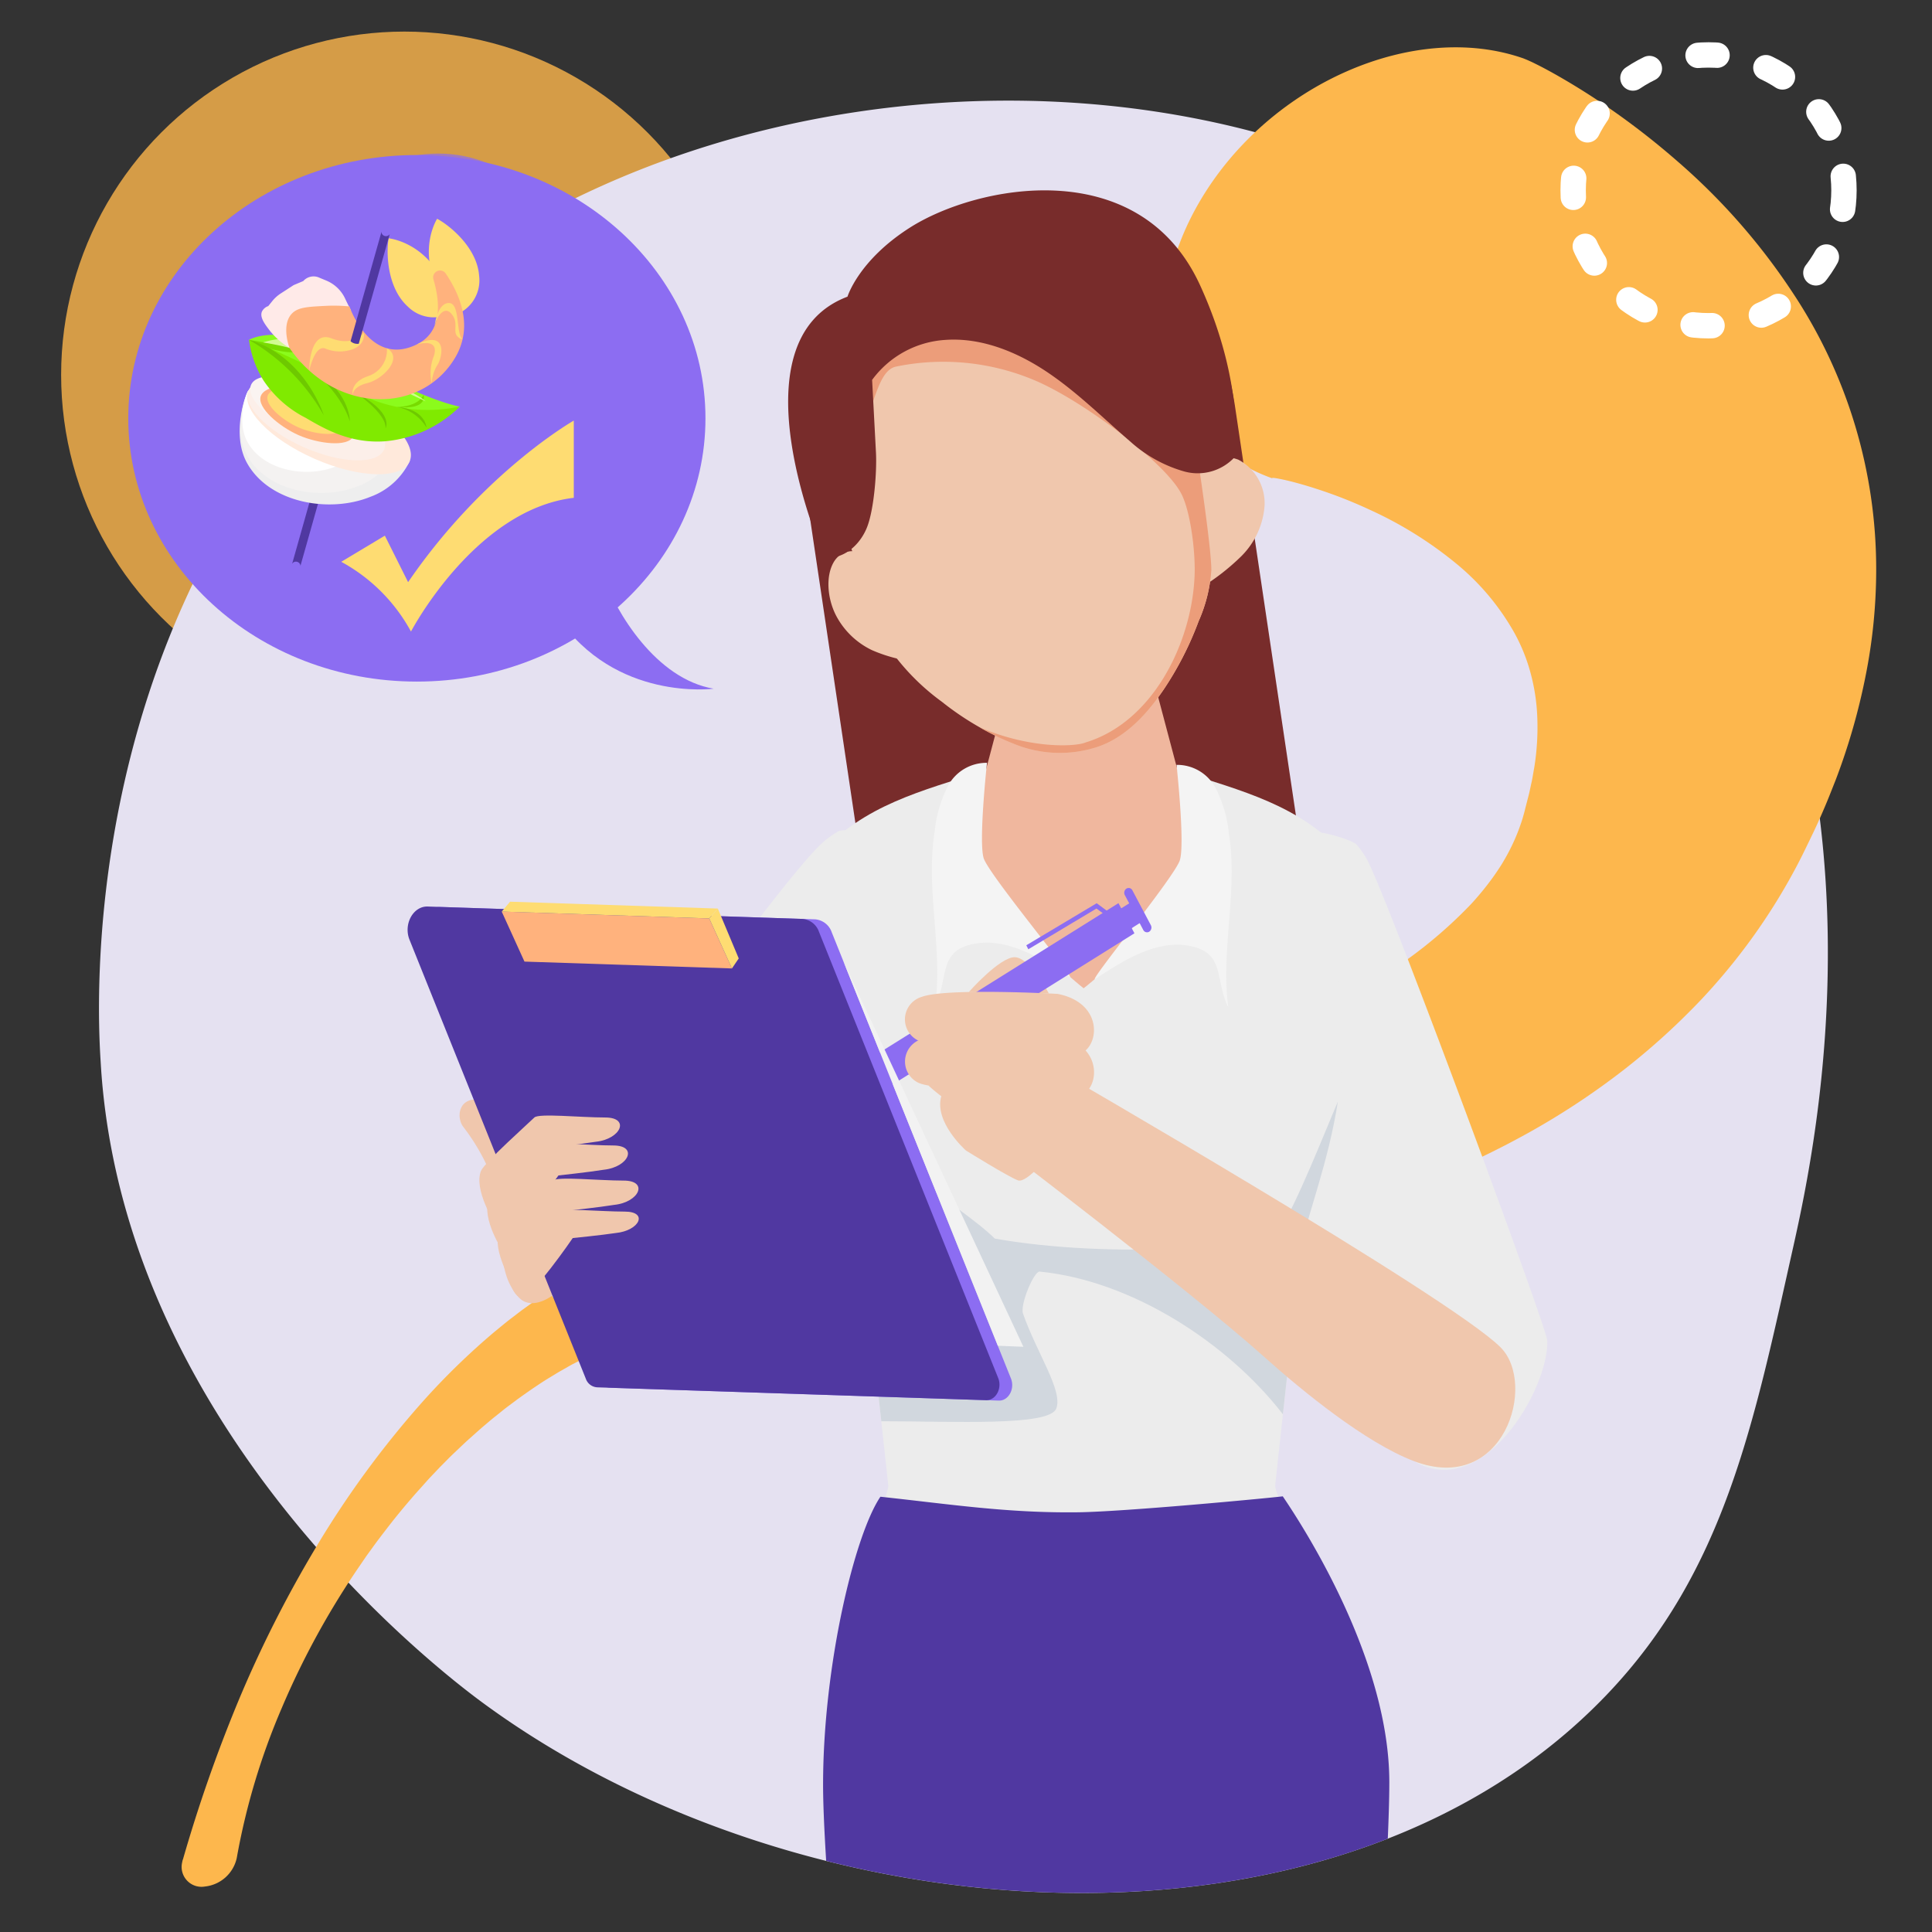 <svg xmlns="http://www.w3.org/2000/svg" xmlns:xlink="http://www.w3.org/1999/xlink" width="241" height="241" viewBox="0 0 241 241">
  <rect x="0" y="0" width="241" height="241" fill="#333333" stroke="none"/>
  <defs>
    <clipPath id="clip-path">
      <path id="Trazado_188103" data-name="Trazado 188103" d="M209.318,50.214A85.4,85.4,0,0,1,220.5,65.682c23.54,39.834,14.444,83.87,11.4,97.476-4.917,21.951-8.509,40.5-23.255,55.958-33.5,35.119-100.142,30.572-140.312,1-4.763-3.506-43.642-32.98-47.44-77.65-.092-1.093-.137-1.907-.181-2.619-.421-6.9-2.381-49.657,27.325-83.213A102.788,102.788,0,0,1,71.358,37.179C113.183,11.742,176.212,14.276,209.318,50.214Z" transform="translate(-8.178 -8.09)" fill="#e5e1f1"/>
    </clipPath>
    <clipPath id="clip-path-2">
      <rect id="Rectángulo_47149" data-name="Rectángulo 47149" width="142.165" height="297.534" fill="none"/>
    </clipPath>
    <clipPath id="clip-path-3">
      <rect id="Rectángulo_47150" data-name="Rectángulo 47150" width="73.021" height="66.662" transform="translate(0 0)" fill="none"/>
    </clipPath>
  </defs>
  <g id="Grupo_161173" data-name="Grupo 161173" transform="translate(-1074.155 -7889)">
    <g id="Grupo_155467" data-name="Grupo 155467" transform="translate(1074.155 7889.334)">
      <rect id="Rectángulo_43932" data-name="Rectángulo 43932" width="241" height="241" transform="translate(0 -0.334)" fill="none"/>
      <g id="Grupo_132821" data-name="Grupo 132821" transform="translate(7.625 3.606)">
        <circle id="Elipse_5243" data-name="Elipse 5243" cx="42.82" cy="42.82" r="42.82" fill="#fdb74d" opacity="0.8" style="isolation: isolate"/>
        <g id="Elipse_5250" data-name="Elipse 5250" transform="translate(14.749 51.86)">
          <circle id="Elipse_5364" data-name="Elipse 5364" cx="3.33" cy="3.33" r="3.33" fill="none"/>
          <circle id="Elipse_5365" data-name="Elipse 5365" cx="2.617" cy="2.617" r="2.617" transform="translate(0.714 0.714)" fill="none" stroke="#8c6df2" stroke-width="2.372"/>
        </g>
        <circle id="Elipse_5251" data-name="Elipse 5251" cx="2.141" cy="2.141" r="2.141" transform="translate(39.49 40.441)" fill="#8c6df2"/>
      </g>
      <path id="Trazado_188103-2" data-name="Trazado 188103" d="M209.318,50.214A85.4,85.4,0,0,1,220.5,65.682c23.54,39.834,14.444,83.87,11.4,97.476-4.917,21.951-8.509,40.5-23.255,55.958-33.5,35.119-100.142,30.572-140.312,1-4.763-3.506-43.642-32.98-47.44-77.65-.092-1.093-.137-1.907-.181-2.619-.421-6.9-2.381-49.657,27.325-83.213A102.788,102.788,0,0,1,71.358,37.179C113.183,11.742,176.212,14.276,209.318,50.214Z" transform="translate(-8.178 -8.09)" fill="#e5e1f1"/>
      <path id="Trazado_139920" data-name="Trazado 139920" d="M37.808,235.332a3.388,3.388,0,0,0-.087.379,2.48,2.48,0,0,0,2.859,2.966,4.553,4.553,0,0,0,3.958-3.54,85.189,85.189,0,0,1,5.6-18.685,101.082,101.082,0,0,1,9.853-17.943l.733-1.075.767-1.055c.507-.706,1.035-1.4,1.567-2.088q1.584-2.077,3.3-4.055c.562-.665,1.158-1.3,1.733-1.955s1.19-1.271,1.782-1.905c.618-.614,1.214-1.241,1.849-1.838s1.249-1.2,1.9-1.774,1.279-1.156,1.939-1.705c.329-.276.652-.558.984-.826l1-.8c.658-.543,1.351-1.027,2.021-1.541.684-.489,1.367-.977,2.056-1.443s1.381-.924,2.085-1.34c.351-.21.7-.431,1.048-.636l1.054-.6c.177-.1.348-.2.529-.3l.549-.281,1.094-.558c.742-.345,1.472-.706,2.219-1.028a78.947,78.947,0,0,1,18.468-5.4c6.336-1.114,12.8-1.711,19.508-2.32,3.357-.308,6.775-.6,10.293-.978,1.754-.18,3.542-.4,5.346-.638.91-.129,1.815-.247,2.737-.391l2.689-.419c6.882-1.087,13.988-2.3,21.343-4a152.765,152.765,0,0,0,22.907-7.091,108.24,108.24,0,0,0,12.063-5.747,93.694,93.694,0,0,0,12.1-7.991c1.976-1.544,3.917-3.2,5.795-4.951.941-.874,1.859-1.78,2.768-2.7.451-.463.889-.91,1.341-1.4s.908-.986,1.345-1.488a76.125,76.125,0,0,0,9.144-12.821c.635-1.125,1.245-2.256,1.811-3.4.3-.6.519-1.067.771-1.578l.725-1.511c.48-1.01.928-2.04,1.366-3.073s.842-2.084,1.259-3.13A80.119,80.119,0,0,0,247.718,87.7a67.547,67.547,0,0,0,1.328-13.21,62.263,62.263,0,0,0-10.315-34.476,79.485,79.485,0,0,0-14.513-16.575,95.677,95.677,0,0,0-8.624-6.7c-1.519-1.044-3.079-2.05-4.718-3.032-.823-.49-1.66-.978-2.549-1.464-.446-.244-.9-.486-1.39-.736l-.772-.383-.439-.2-.269-.119-.406-.165c-13.6-4.756-31.625,3.124-40.246,17.6s-4.58,30.063,9.024,34.819l-.138-.069c-.032-.019-.012-.017-.012-.017l.011-.007c.007-.011.059,0,.09-.006.094.005.189.016.282.03.209.026.453.075.7.123.494.1,1.022.223,1.55.36,1.066.282,2.159.606,3.241.964a57.116,57.116,0,0,1,6.341,2.512A48.6,48.6,0,0,1,196.716,73.7a30.4,30.4,0,0,1,7.2,8.6,22.28,22.28,0,0,1,2.007,4.966,24.561,24.561,0,0,1,.848,5.561,31.438,31.438,0,0,1-.377,6.266c-.106.557-.188,1.112-.3,1.68-.133.57-.238,1.14-.384,1.72l-.432,1.685c-.1.442-.233.889-.362,1.333a24.666,24.666,0,0,1-2.33,5.225c-.122.214-.253.422-.382.633l-.445.674c-.307.451-.623.9-.964,1.349-.675.894-1.413,1.785-2.222,2.67a57.155,57.155,0,0,1-12.844,10.083q-1.942,1.177-4.014,2.268t-4.247,2.124c-2.895,1.375-5.908,2.673-9,3.9-6.191,2.466-12.686,4.655-19.387,6.811l-2.405.77c-.776.25-1.567.482-2.358.727-1.593.468-3.2.931-4.839,1.374-3.27.891-6.632,1.74-10.054,2.588-6.843,1.709-13.964,3.475-21.221,5.9a104.309,104.309,0,0,0-21.638,9.819c-.872.525-1.727,1.1-2.584,1.645-.848.586-1.685,1.141-2.532,1.753l-1.264.906c-.415.308-.82.626-1.229.938-.824.617-1.6,1.28-2.393,1.925a88.959,88.959,0,0,0-8.6,8.343,119.229,119.229,0,0,0-13.48,18.327,149,149,0,0,0-9.758,19.306,184.081,184.081,0,0,0-6.9,19.737Z" transform="translate(-15.008 -3.686)" fill="#fdb74d"/>
      <circle id="Elipse_5247" data-name="Elipse 5247" cx="16.414" cy="16.414" r="16.414" transform="translate(38.244 18.823)" fill="#8c6df2" opacity="0.7" style="isolation: isolate"/>
      <g id="Elipse_5249" data-name="Elipse 5249" transform="translate(44.609 25.287)">
        <circle id="Elipse_5369" data-name="Elipse 5369" cx="6.185" cy="6.185" r="6.185" fill="none"/>
        <circle id="Elipse_5370" data-name="Elipse 5370" cx="5.471" cy="5.471" r="5.471" transform="translate(0.714 0.714)" fill="none" stroke="#fff" stroke-width="2.372"/>
      </g>
      <g id="Elipse_5245" data-name="Elipse 5245" transform="translate(195.286 5.567)">
        <circle id="Elipse_5371" data-name="Elipse 5371" cx="17.842" cy="17.842" r="17.842" fill="none"/>
        <circle id="Elipse_5372" data-name="Elipse 5372" cx="16.89" cy="16.89" r="16.89" transform="translate(0.952 0.952)" fill="none" stroke="#fff" stroke-linecap="round" stroke-width="3.163" stroke-dasharray="2.372 6.326"/>
      </g>
      <g id="Enmascarar_grupo_136" data-name="Enmascarar grupo 136" clip-path="url(#clip-path)">
        <g id="Grupo_156270" data-name="Grupo 156270" transform="translate(50.845 23.409)">
          <g id="Grupo_156269" data-name="Grupo 156269" clip-path="url(#clip-path-2)">
            <path id="Trazado_206127" data-name="Trazado 206127" d="M50.061,96.714,40.644,33.46A17.682,17.682,0,0,1,55.225,13.241l24.029-5.2C88.72,6.632,93.1,15.725,94.541,25.436l9.417,63.254c1.446,9.712-52.45,17.735-53.9,8.024" transform="translate(8.699 1.698)" fill="#782c2b"/>
            <path id="Trazado_206128" data-name="Trazado 206128" d="M13.853,115.527c2.406-5.592,28.4-41.579,34.442-47.68a10.844,10.844,0,0,1,2.623-2.03c.648-.328,5.242-.118,5.48.546,2.584,7.214-.859,31.8-4.49,38.417-4.067,7.413-22.682,27.868-23.926,27.6-6.62-1.447-17.357-9.345-14.129-16.848" transform="translate(2.852 14.123)" fill="#ececec"/>
            <path id="Trazado_206129" data-name="Trazado 206129" d="M123.772,129.323c-.011-1.535-18.458-51.3-22.039-59.105a10.835,10.835,0,0,0-1.768-2.807c-.493-.53-4.882-1.91-5.333-1.368-4.9,5.887-10.111,30.161-8.973,37.623,1.275,8.36,20.642,40.214,21.758,40.827,8.431,4.632,16.525-9.108,16.355-15.169" transform="translate(18.39 14.178)" fill="#ececec"/>
            <path id="Trazado_206130" data-name="Trazado 206130" d="M90.375,69.135c0,6.448-11.962,31.986-18.317,31.986S54.31,75.584,54.31,69.135s8.073-5.306,18.033-5.306,18.032-1.142,18.032,5.306" transform="translate(11.681 13.712)" fill="#f0b79e"/>
            <path id="Trazado_206131" data-name="Trazado 206131" d="M71.813,85.1h0c-6.728,0-14.74-5.04-14.74-12.233l5.64-21.253c0-7.141,18.2-7.141,18.2,0l5.64,21.253c0,7.193-8.012,12.233-14.74,12.233" transform="translate(12.275 9.949)" fill="#f0b79e"/>
            <path id="Trazado_206132" data-name="Trazado 206132" d="M50.914,148.755c.23,1.21-8.143,20.136.193,20.136s55.667-2.354,55.667-2.354c.311-1.21-7.821-16.574-7.592-17.784,0,0,2.8-26.343,3.54-30.8.784-4.739,6.82-18.189,4.272-31.349,0,0,1.611-11.372.861-16.56-5.8-6.264-12.668-7.865-20.728-10.493l1.112,10.811c-1.618,7.58-12.954,16.366-12.954,16.366S63.694,77.587,61.96,69.909l1.01-10.355c-8.06,2.627-14.927,4.228-20.728,10.492-.75,5.188.861,16.56.861,16.56-2.592,10.973,3.489,26.612,4.272,31.349.739,4.456,3.54,30.8,3.54,30.8" transform="translate(9.043 12.809)" fill="#ececec"/>
            <path id="Trazado_206133" data-name="Trazado 206133" d="M99.682,110.895c-1.484,2.225-20.9,3.719-35.55,1.124-4.079-4.078-18.886-12.752-20.554-18.314-.557-2.04-.557-4.265-1.112-6.3-.026-.09-.05-.179-.075-.267.111,9.919,4.27,21.026,4.909,24.889.471,2.849,1.786,14.642,2.673,22.778,9.186,0,20.961.643,21.823-1.582s-2.39-6.842-4.152-11.857c-.372-1.112,1.333-5.232,2.074-5.232,11.626,1.148,23.57,9.021,30.349,17.8.885-8.084,2.124-19.156,2.578-21.9.495-2.987,3.077-9.438,4.28-17.1-1.462,3.394-5.2,12.9-7.243,15.969" transform="translate(9.118 18.741)" fill="#d1d7de"/>
            <path id="Trazado_206134" data-name="Trazado 206134" d="M70.654,85.673c3.821-2.538,8.261-5.278,12.628-3.872,3.406,1.095,2.346,4.366,3.919,7.414-.959-7.205,1.225-14.41.081-21.614a16,16,0,0,0-1.661-5.717,5.435,5.435,0,0,0-4.876-2.9s1.066,9.794.414,11.892-11.83,15.679-10.506,14.8" transform="translate(15.173 12.682)" fill="#f4f4f4"/>
            <path id="Trazado_206135" data-name="Trazado 206135" d="M70.956,85.456c-3.821-2.538-8.428-5.271-12.795-3.866-3.406,1.1-2.346,4.367-3.919,7.416.959-7.205-1.224-14.41-.08-21.614a15.972,15.972,0,0,1,1.66-5.717,5.435,5.435,0,0,1,4.877-2.9s-1.067,9.794-.416,11.892,12,15.672,10.672,14.792" transform="translate(11.576 12.637)" fill="#f4f4f4"/>
            <path id="Trazado_206136" data-name="Trazado 206136" d="M54.052,50.843a19,19,0,0,1-5.419-1.453,9.848,9.848,0,0,1-4.508-4.374c-1.04-2.061-1.283-4.769-.3-6.537s3.114-1.849,4.741-.55c.783.625,6.612,13.1,5.491,12.915" transform="translate(9.292 7.967)" fill="#f0c7ad"/>
            <path id="Trazado_206137" data-name="Trazado 206137" d="M81.172,44.011a28.2,28.2,0,0,0,5.589-4.253,9.912,9.912,0,0,0,2.9-6.255,6.131,6.131,0,0,0-3.265-5.786,4.783,4.783,0,0,0-5.9,2.156c-.577.971-.543,14.916.679,14.139" transform="translate(17.235 5.884)" fill="#f0c7ad"/>
            <path id="Trazado_206138" data-name="Trazado 206138" d="M58,7.011C58.372,6.9,61.919,6,62.3,5.92,73.874,3.564,85.156,2.747,88.04,21.093c0,0,3.44,21.029,3.454,25.265a18.835,18.835,0,0,1-1.587,6.38,40.728,40.728,0,0,1-4.411,8.6c-2.227,3.265-5.1,6.323-9,7.315a15.046,15.046,0,0,1-9.806-.688,36.1,36.1,0,0,1-8.831-5.193,28.345,28.345,0,0,1-5.689-5.5,7.32,7.32,0,0,1-.507-.785c-2.011-3.729-9.033-23.847-9.033-23.847C36.406,15.142,46.707,10.472,58,7.011" transform="translate(8.765 1.008)" fill="#f0c7ad"/>
            <path id="Trazado_206139" data-name="Trazado 206139" d="M75.764,67.877c8.265-2.471,13.127-12.069,13.616-20.345.207-2.831-.391-8.108-1.555-10.543-1.874-3.92-12.182-11.611-18.141-14.2a29.237,29.237,0,0,0-17.456-1.825c-3.717.659-2.547,11.823-9.585,11.7l-.01-.029C36.405,15.141,46.707,10.472,58,7.011,58.372,6.9,61.919,6,62.3,5.919,73.874,3.564,85.156,2.746,88.04,21.093c0,0,3.441,21.029,3.454,25.265a18.828,18.828,0,0,1-1.587,6.379,40.65,40.65,0,0,1-4.411,8.6c-2.227,3.264-5.1,6.323-9,7.315a15.046,15.046,0,0,1-9.806-.688,30.816,30.816,0,0,1-4.086-1.982c6.484,2.755,11.984,2.38,13.158,1.9" transform="translate(8.765 1.008)" fill="#ec9d7a"/>
            <path id="Trazado_206140" data-name="Trazado 206140" d="M94.787,33.256a6.282,6.282,0,0,1-6.388,1.79,16.944,16.944,0,0,1-6.605-3.668c-3.43-2.953-6.651-6.18-10.407-8.7s-8.193-4.338-12.709-4.021a12.27,12.27,0,0,0-9.137,4.988q.241,4.537.48,9.071c.125,2.378-.239,7.12-1.122,9.332s-2.93,4.017-5.3,3.764c0,0-11.9-26.965,2.87-32.548,0,0,1.355-4.5,7.743-8.586C62.6-.691,82.893-4.7,90.466,11.87c5.688,12.451,4.321,21.385,4.321,21.385" transform="translate(8.403 0)" fill="#782c2b"/>
            <path id="Trazado_206141" data-name="Trazado 206141" d="M74.408,136.065c5.82-.069,23.466-1.738,25.587-1.989,3.177,4.679,13.291,20.743,13.291,35.666,0,17.7-6.67,95.235-6.67,95.235a298.808,298.808,0,0,1-31.983,3.609c-15.421.714-23.412-2.277-23.412-2.277s-8.568-78.543-8.568-96.247c0-14.874,3.939-31.2,7.152-35.937,8.761.939,15.779,2.045,24.6,1.94" transform="translate(9.174 28.837)" fill="#5038a1"/>
            <path id="Trazado_206142" data-name="Trazado 206142" d="M67.6,83.249s-2.351-4.427-4.21-4.521-5.773,4.341-5.773,4.341Z" transform="translate(12.392 16.933)" fill="#f0c7ad"/>
            <path id="Trazado_206143" data-name="Trazado 206143" d="M45.186,94.638l-2.533,3.755,4.52.006,34.318-21.46L79.5,73.178Z" transform="translate(9.174 15.739)" fill="#8c6df2"/>
            <path id="Trazado_206144" data-name="Trazado 206144" d="M44.383,94.165s.067-1.2-.8-1.324l-1.122,1.434Z" transform="translate(9.133 19.969)" fill="#b3b3b3"/>
            <path id="Trazado_206145" data-name="Trazado 206145" d="M56.191,86.877l1.3,2.467L80.008,75.266,78.7,72.8Z" transform="translate(12.086 15.658)" fill="#8c6df2"/>
            <path id="Trazado_206146" data-name="Trazado 206146" d="M76.688,77.071h0a.625.625,0,0,0,.2-.81l-2.3-4.345a.524.524,0,0,0-.746-.216.625.625,0,0,0-.2.81l2.3,4.345a.524.524,0,0,0,.747.216" transform="translate(15.825 15.404)" fill="#8c6df2"/>
            <path id="Trazado_206147" data-name="Trazado 206147" d="M63.767,78.926l8.5-5.08,1.5,1.1.29-.462-1.764-1.3-8.778,5.244Z" transform="translate(13.662 15.743)" fill="#8c6df2"/>
            <path id="Trazado_206148" data-name="Trazado 206148" d="M68.3,100.428s-2.808,3.557-3.913,3.177-6.5-3.727-6.5-3.727-4-3.527-3.078-6.767S68.3,100.428,68.3,100.428" transform="translate(11.76 19.894)" fill="#f0c7ad"/>
            <path id="Trazado_206149" data-name="Trazado 206149" d="M70.07,82.536s-13.811-.766-16.9.368a2.93,2.93,0,0,0-.417,5.472c2,.937,16.4,1.751,19.428,1.756s4.2-6.389-2.115-7.6" transform="translate(10.982 17.698)" fill="#f0c7ad"/>
            <path id="Trazado_206150" data-name="Trazado 206150" d="M70.075,86.867l-.43-.022c-2.358-.118-13.7-.625-16.466.39a2.93,2.93,0,0,0-.417,5.472c2,.937,16.4,1.751,19.428,1.756s4.2-6.389-2.115-7.6" transform="translate(10.983 18.629)" fill="#f0c7ad"/>
            <path id="Trazado_206151" data-name="Trazado 206151" d="M72.213,93.255a5.262,5.262,0,0,1,.678,4.961c-.959,3.122-5.089,2.784-8.1,1.162-8.1-4.365-11.317-7.475-11.317-7.475Z" transform="translate(11.501 19.767)" fill="#f0c7ad"/>
            <path id="Trazado_206152" data-name="Trazado 206152" d="M12.7,118c-3.362-3.759-1.3-9.1-2.719-13.252A25.83,25.83,0,0,0,5.838,96.8c-1.348-1.667-.2-6,6.153-1.451,1.722,1.233,4.028,8.666,5.538,9.457,8.97,4.7-1.351,17.078-4.829,13.19" transform="translate(1.148 20.075)" fill="#f0c7ad"/>
            <path id="Trazado_206153" data-name="Trazado 206153" d="M24.926,133.541l48.54,1.605c1.208.039,2.033-1.467,1.514-2.761L52.622,76.719a2.389,2.389,0,0,0-2.079-1.606L3.816,73.568C2,73.507.766,75.766,1.545,77.707l21.994,54.764a1.594,1.594,0,0,0,1.386,1.07" transform="translate(0.281 15.823)" fill="#8c6df2"/>
            <path id="Trazado_206154" data-name="Trazado 206154" d="M23.618,133.5l48.54,1.605c1.208.039,2.033-1.467,1.514-2.761L51.314,76.675a2.389,2.389,0,0,0-2.079-1.606L2.508,73.524C.7,73.463-.542,75.722.237,77.663l21.994,54.764a1.594,1.594,0,0,0,1.386,1.07" transform="translate(0 15.814)" fill="#5038a1"/>
            <path id="Trazado_206155" data-name="Trazado 206155" d="M44.748,79.17l22.439,48.058L64,127.1Z" transform="translate(9.625 17.028)" fill="#f2f2f2"/>
            <path id="Trazado_206156" data-name="Trazado 206156" d="M12.5,80.282l25.881.855L35.543,74.9,9.662,74.043Z" transform="translate(2.078 15.925)" fill="#ffb27d"/>
            <path id="Trazado_206157" data-name="Trazado 206157" d="M33.8,81.2l.847-1.245-2.61-6.225-1.074,1.232Z" transform="translate(6.659 15.859)" fill="#fedc72"/>
            <path id="Trazado_206158" data-name="Trazado 206158" d="M36.617,73.885l-1.074,1.232-25.88-.855,1.04-1.233Z" transform="translate(2.078 15.707)" fill="#fedc72"/>
            <path id="Trazado_206159" data-name="Trazado 206159" d="M9.334,108.478s-2.712-4.218-1.767-6.591c.4-1.011,6.118-6.118,6.661-6.662s5.71,0,8.837,0,1.968,2.7-1.191,3.03c-1.835.3-5.638.708-5.638.708Z" transform="translate(1.585 20.429)" fill="#f0c7ad"/>
            <path id="Trazado_206160" data-name="Trazado 206160" d="M10.158,111.35s-2.764-4.1-1.767-6.591c.4-1.01,6.118-6.118,6.661-6.662s5.711,0,8.837,0,1.968,2.7-1.191,3.03c-1.835.3-5.638.708-5.638.708Z" transform="translate(1.758 21.047)" fill="#f0c7ad"/>
            <path id="Trazado_206161" data-name="Trazado 206161" d="M11.235,114.956s-2.774-4.815-1.767-6.591c0-1.089,6.118-6.118,6.661-6.662s5.711,0,8.837,0,1.968,2.7-1.191,3.03c-1.835.3-5.638.708-5.638.708Z" transform="translate(1.989 21.823)" fill="#f0c7ad"/>
            <path id="Trazado_206162" data-name="Trazado 206162" d="M11.924,115.56c-1.341-.181-1.749-3.842-1.749-4.8s5.811-5.4,6.328-5.879,5.423,0,8.394,0,1.869,2.379-1.132,2.674c-1.741.265-5.354.626-5.354.626s-5.146,7.561-6.487,7.38" transform="translate(2.188 22.512)" fill="#f0c7ad"/>
            <path id="Trazado_206163" data-name="Trazado 206163" d="M112.659,139.175c-6.03-2.3-13.887-8.716-18.631-12.967-9.288-8.328-34.2-27.257-34.2-27.257s4.44-5.267,7.531-9.009c0,0,49.789,28.717,56.105,35.033,4.6,4.6.439,18.48-10.8,14.2" transform="translate(12.868 19.345)" fill="#f0c7ad"/>
          </g>
        </g>
      </g>
    </g>
    <g id="Grupo_156272" data-name="Grupo 156272" transform="translate(1090.155 7908.338)">
      <g id="Grupo_156271" data-name="Grupo 156271" clip-path="url(#clip-path-3)">
        <path id="Trazado_206164" data-name="Trazado 206164" d="M59.129,52.317c1.74,4.769,6.7,13.038,13.892,14.254,0,0-12.286,1.643-19.473-8.994s5.581-5.26,5.581-5.26" fill="#8c6df2"/>
        <path id="Trazado_206165" data-name="Trazado 206165" d="M0,32.842C0,50.98,16.118,65.684,36,65.684s36-14.7,36-32.842S55.882,0,36,0,0,14.7,0,32.842" fill="#8c6df2"/>
        <path id="Trazado_206166" data-name="Trazado 206166" d="M24.313,37.3a1.3,1.3,0,0,1,.817.164,1.2,1.2,0,0,1,.2.156q-1.924,6.811-3.85,13.621l-1.028-.29q1.927-6.825,3.857-13.651" fill="#5038a1"/>
        <path id="Trazado_206167" data-name="Trazado 206167" d="M21.484,51.244l-.961,1.44-.068-1.73a.572.572,0,0,1,1.029.29" fill="#8c6df2"/>
        <path id="Trazado_206168" data-name="Trazado 206168" d="M23.251,37.9c5.477,2.409,12.291-1.079,11.845.316a8.759,8.759,0,0,1-4.91,4.424c-5.042,2.051-12.546.813-15.36-4.2-2.048-3.649-.119-8.89.167-9.037,1.563-.8,2.741,6.072,8.258,8.5" fill="#eee"/>
        <path id="Trazado_206169" data-name="Trazado 206169" d="M22.429,37.03c4.928,2.167,11.061-.971,10.659.284A7.879,7.879,0,0,1,28.669,41.3c-4.537,1.845-11.289.731-13.822-3.781-1.843-3.284-.107-8,.151-8.132,1.406-.72,2.467,5.464,7.431,7.647" fill="#f4f2f1"/>
        <path id="Trazado_206170" data-name="Trazado 206170" d="M20.933,35.439c3.93,1.729,8.821-.774,8.5.227a6.293,6.293,0,0,1-3.524,3.175c-3.619,1.472-9,.583-11.024-3.015-1.469-2.619-.085-6.38.121-6.485,1.121-.575,1.967,4.357,5.926,6.1" fill="#fff"/>
        <path id="Trazado_206171" data-name="Trazado 206171" d="M23.251,37.9c5.551,2.434,10.855,2.575,11.845.316s-2.707-6.064-8.258-8.5-10.854-2.575-11.845-.316,2.707,6.064,8.258,8.5" fill="#ffe9db"/>
        <path id="Trazado_206172" data-name="Trazado 206172" d="M21.961,36.476c4.664,2.045,9.119,2.163,9.951.265s-2.273-5.094-6.937-7.139-9.12-2.163-9.952-.265,2.274,5.094,6.938,7.139" fill="#fcefe9"/>
        <path id="Trazado_206173" data-name="Trazado 206173" d="M20.9,34.41c3.753,1.645,7.337,1.741,8.007.213s-1.83-4.1-5.582-5.744-7.338-1.741-8.007-.213,1.829,4.1,5.582,5.744" fill="#faf4f1"/>
        <path id="Trazado_206174" data-name="Trazado 206174" d="M21.263,34.952c2.443,1.069,6.084,1.507,6.793.181.722-1.351-1.62-4.5-4.534-5.719-2.773-1.16-6.5-.76-6.995.665s2.3,3.8,4.736,4.873" fill="#ffb27d"/>
        <path id="Trazado_206175" data-name="Trazado 206175" d="M21.232,33.977c1.982.868,4.937,1.223,5.512.147.586-1.1-1.314-3.651-3.679-4.641-2.25-.941-5.275-.617-5.676.54s1.864,3.088,3.843,3.954" fill="#fedc72"/>
        <path id="Trazado_206176" data-name="Trazado 206176" d="M41.357,31.376c-6.6.652-10.8-.693-13.458-2.1-1.555-.825-3.5-2.16-7.19-3.89-2.336-1.095-4.318-1.855-5.645-2.33a12.546,12.546,0,0,0,1.822,5.09,13.9,13.9,0,0,0,5.245,4.638c2.34,1.367,5.52,3.225,9.874,2.925a15.136,15.136,0,0,0,9.352-4.33" fill="#80ea00"/>
        <path id="Trazado_206177" data-name="Trazado 206177" d="M41.357,31.376a19.3,19.3,0,0,1-14.73-2.822,92.466,92.466,0,0,0-11.563-5.5s4.148-2.547,13.212,2.6,13.081,5.726,13.081,5.726" fill="#8bfb1c"/>
        <path id="Trazado_206178" data-name="Trazado 206178" d="M22.307,26.264s4.1,3.039,5.327,6.938c0,0,.134-3.9-5.327-6.938" fill="#6ec900"/>
        <path id="Trazado_206179" data-name="Trazado 206179" d="M28.111,29.47s4.127,2.69,3.982,4.615c0,0,1.208-1.906-3.982-4.615" fill="#6ec900"/>
        <path id="Trazado_206180" data-name="Trazado 206180" d="M33.505,31.427A5.441,5.441,0,0,1,37.2,34s-.112-2.318-3.694-2.57" fill="#6ec900"/>
        <path id="Trazado_206181" data-name="Trazado 206181" d="M15.064,23.052a12.286,12.286,0,0,0,3.728,1.369,12.438,12.438,0,0,0,5.629-.236c-1.227-.077-2.5-.184-3.815-.329-1.954-.215-3.8-.49-5.542-.8" fill="#78db00"/>
        <path id="Trazado_206182" data-name="Trazado 206182" d="M15.064,23.052a25.239,25.239,0,0,1,9.328,9.419s-2.3-7.388-9.328-9.419" fill="#6ec900"/>
        <path id="Trazado_206183" data-name="Trazado 206183" d="M22.307,26.264a7.659,7.659,0,0,0,6.014-.173s-2.216,2.452-6.014.173" fill="#78db00"/>
        <path id="Trazado_206184" data-name="Trazado 206184" d="M28.111,29.47s3.474.626,4.5-1.015c0,0-.031,2.456-4.5,1.015" fill="#78db00"/>
        <path id="Trazado_206185" data-name="Trazado 206185" d="M33.505,31.427s2.578.05,3.338-1.52c0,0,.592,1.939-3.338,1.52" fill="#78db00"/>
        <path id="Trazado_206186" data-name="Trazado 206186" d="M16.817,23.377c.948.155,2.324.414,3.962.845.848.223,1.687.472,4.611,1.455,1.2.405,2.778.94,4.63,1.586a29.913,29.913,0,0,0-4.43-2.584c-2.242-1.06-3.981-1.858-6.282-1.757a9.354,9.354,0,0,0-2.491.455" fill="#d1fb91"/>
        <path id="Trazado_206187" data-name="Trazado 206187" d="M31.374,28.038s4.058,1.21,5.732,2.69Z" fill="#d1fb91"/>
        <path id="Trazado_206188" data-name="Trazado 206188" d="M20.108,24.063a9.216,9.216,0,0,1-2.529-2.256c-.545-.714-1.206-1.579-.9-2.289a1.377,1.377,0,0,1,.785-.675l.494-.613a4.524,4.524,0,0,1,1.077-.97c.19-.124.379-.246.546-.353l1.052-.682,1.2-.506a1.71,1.71,0,0,1,1.966-.434c.383.167.683.28.981.41a4.5,4.5,0,0,1,2.28,2.232c.331.712.727,1.461.727,1.461Z" fill="#ffeae8"/>
        <path id="Trazado_206189" data-name="Trazado 206189" d="M40.213,19.741a4.591,4.591,0,0,1-5.345-.839C32.2,16.485,32.184,12,32.48,10.391c0,0,5.021.458,7.267,6.53Z" fill="#fedc72"/>
        <path id="Trazado_206190" data-name="Trazado 206190" d="M41.141,19.8a4.589,4.589,0,0,0,2.627-4.729c-.262-3.594-3.792-6.364-5.241-7.12,0,0-2.727,4.24.678,9.746Z" fill="#fedc72"/>
        <path id="Trazado_206191" data-name="Trazado 206191" d="M38.068,15.506a.858.858,0,0,1,1.536-.721c1.891,2.8,3.41,6.691,1.186,10.468-4.153,7.053-14.86,7.215-20.682-1.19-.124-.352-.979-2.878.269-4.247.752-.824,1.953-.884,4.256-1a20.163,20.163,0,0,1,2.953.069s2.588,7.63,8.438,4.724c3.127-1.553,2.917-5.12,2.044-8.105" fill="#ffb27d"/>
        <path id="Trazado_206192" data-name="Trazado 206192" d="M22.566,26.9s-.034-5.12,2.773-4.035,4.048-.694,4.048-.694.442,2.1-2.784,2.33a4.761,4.761,0,0,1-2.026-.362c-.5-.192-1.325.029-2.011,2.761" fill="#fedc72"/>
        <path id="Trazado_206193" data-name="Trazado 206193" d="M32.262,24.1a3.41,3.41,0,0,1-2.249,3.449c-2.449.789-2.01,2.4-2.01,2.4s-.1-1.028,1.825-1.5,4.564-3.116,2.434-4.353" fill="#fedc72"/>
        <path id="Trazado_206194" data-name="Trazado 206194" d="M36.024,23.611s2.819-.871,2.109,1.427a5.74,5.74,0,0,0-.278,3.431,4.775,4.775,0,0,1,.678-2.227c.623-.866,1.451-4.53-2.509-2.631" fill="#fedc72"/>
        <path id="Trazado_206195" data-name="Trazado 206195" d="M41.7,23a1.278,1.278,0,0,1-.657-.391c-.521-.621.04-1.441-.447-2.378-.043-.083-.395-.761-.9-.8-.549-.039-1.186.689-1.479,1.871,0,0,.319-2.829,1.77-2.841S40.83,22.23,41.7,23" fill="#fedc72"/>
        <path id="Trazado_206196" data-name="Trazado 206196" d="M28.748,23.543a1.3,1.3,0,0,1-.817-.164,1.2,1.2,0,0,1-.2-.156q1.925-6.812,3.85-13.621l1.028.29q-1.927,6.825-3.857,13.651" fill="#5038a1"/>
        <path id="Trazado_206197" data-name="Trazado 206197" d="M31.577,9.6l.961-1.44.068,1.73a.572.572,0,0,1-1.029-.29" fill="#8c6df2"/>
        <path id="Trazado_206198" data-name="Trazado 206198" d="M26.567,50.742a21.666,21.666,0,0,1,8.7,8.7s7.978-15.232,20.308-16.682V33.128S44.337,39.5,34.908,53.281l-2.9-5.8Z" fill="#fedc72"/>
      </g>
    </g>
  </g>
</svg>
